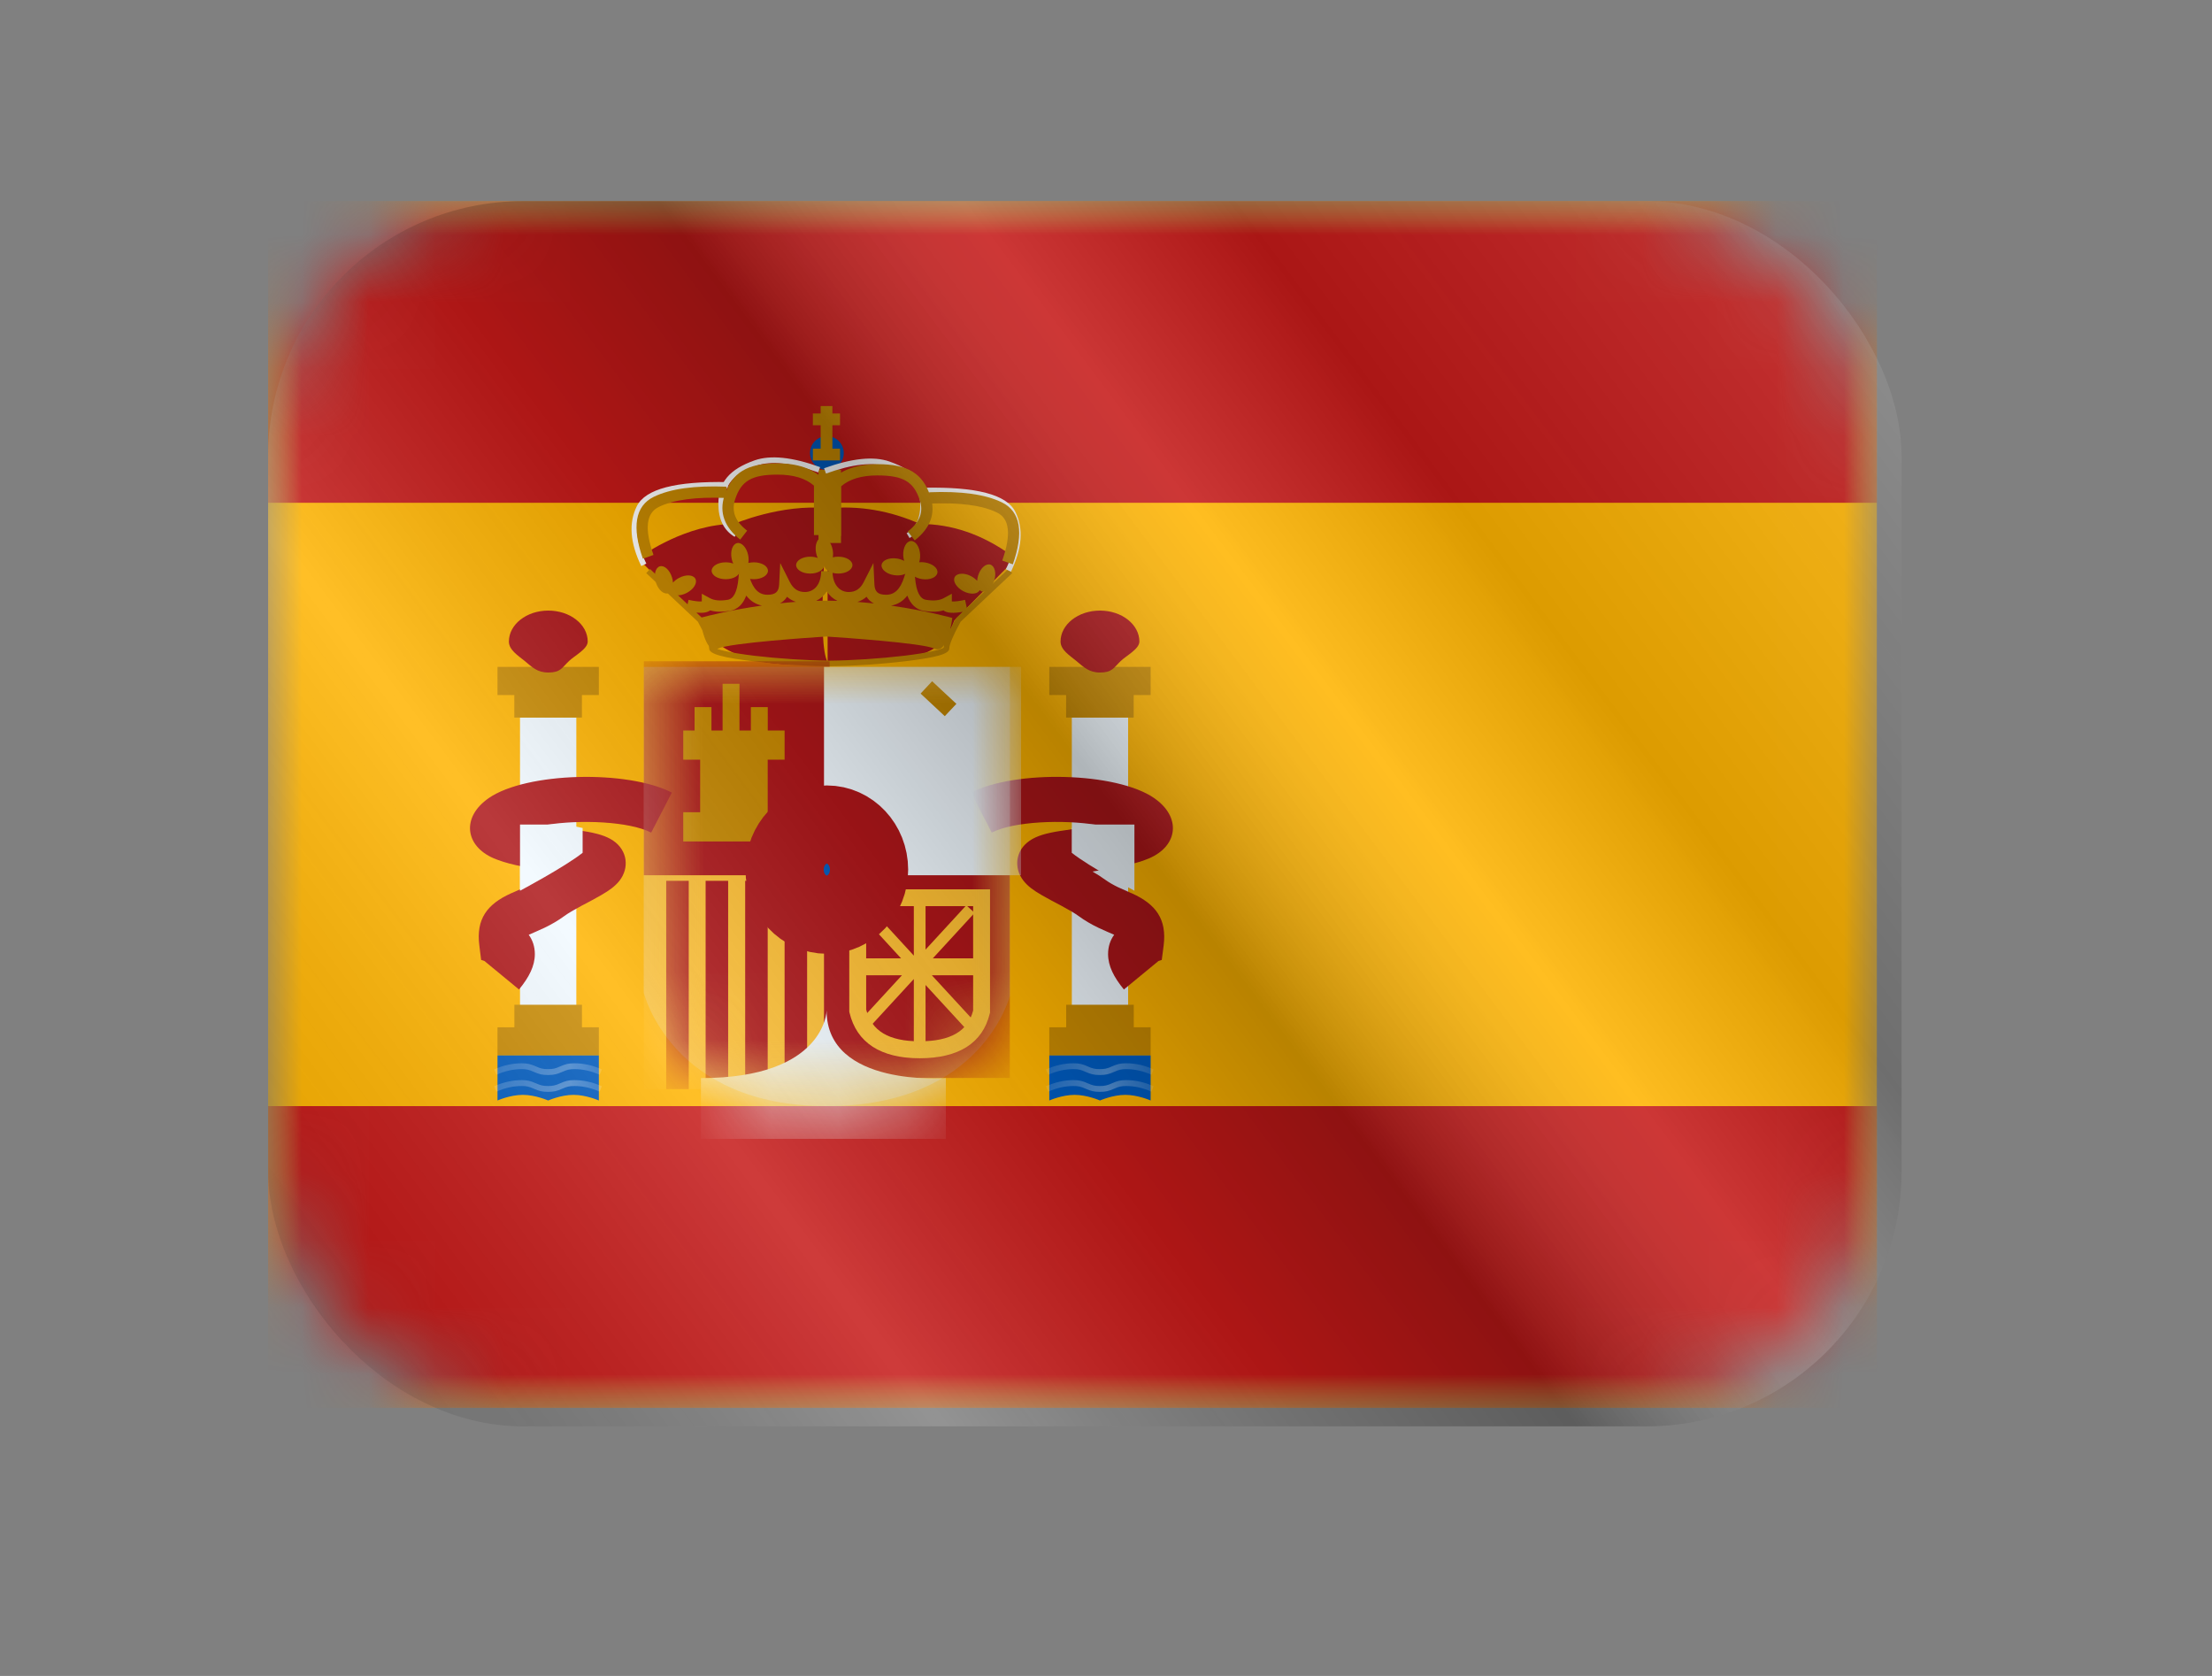 <svg width="33" height="25" viewBox="0 0 33 25" fill="none" xmlns="http://www.w3.org/2000/svg">
<rect x="0" y="0" width="33" height="25" fill="#808080" stroke="none"/>
<mask id="mask0_260_1785" style="mask-type:alpha" maskUnits="userSpaceOnUse" x="4" y="3" width="24" height="18">
<rect x="4" y="3" width="24" height="18" rx="3.81" fill="white"/>
</mask>
<g mask="url(#mask0_260_1785)">
<path fill-rule="evenodd" clip-rule="evenodd" d="M4 3V21H28V3H4Z" fill="#FFB400"/>
<mask id="mask1_260_1785" style="mask-type:alpha" maskUnits="userSpaceOnUse" x="4" y="3" width="24" height="18">
<path fill-rule="evenodd" clip-rule="evenodd" d="M4 3V21H28V3H4Z" fill="white"/>
</mask>
<g mask="url(#mask1_260_1785)">
<path fill-rule="evenodd" clip-rule="evenodd" d="M4 3V7.5H28V3H4Z" fill="#C51918"/>
<path fill-rule="evenodd" clip-rule="evenodd" d="M4 16.5V21H28V16.5H4Z" fill="#C51918"/>
<rect x="7.758" y="10.704" width="0.84" height="4.368" fill="#F1F9FF"/>
<path fill-rule="evenodd" clip-rule="evenodd" d="M8.934 9.948H7.422V10.368H7.673V10.704H8.681V10.368H8.934V9.948Z" fill="#C88A02"/>
<path fill-rule="evenodd" clip-rule="evenodd" d="M8.682 15.324H8.934V15.744H7.422V15.324H7.674V14.988H8.682V15.324Z" fill="#C88A02"/>
<path fill-rule="evenodd" clip-rule="evenodd" d="M8.18 10.032C8.363 10.032 8.381 9.963 8.489 9.86C8.573 9.78 8.768 9.681 8.768 9.57C8.768 9.315 8.505 9.108 8.18 9.108C7.855 9.108 7.592 9.315 7.592 9.57C7.592 9.694 7.726 9.777 7.828 9.86C7.935 9.948 8.013 10.032 8.18 10.032Z" fill="#AD1619"/>
<path fill-rule="evenodd" clip-rule="evenodd" d="M7.422 15.744H8.934V16.416C8.934 16.416 8.745 16.332 8.556 16.332C8.367 16.332 8.178 16.416 8.178 16.416C8.178 16.416 7.989 16.332 7.8 16.332C7.611 16.332 7.422 16.416 7.422 16.416V15.744Z" fill="#005BBF"/>
<mask id="mask2_260_1785" style="mask-type:alpha" maskUnits="userSpaceOnUse" x="7" y="15" width="2" height="2">
<path fill-rule="evenodd" clip-rule="evenodd" d="M7.422 15.744H8.934V16.416C8.934 16.416 8.745 16.332 8.556 16.332C8.367 16.332 8.178 16.416 8.178 16.416C8.178 16.416 7.989 16.332 7.8 16.332C7.611 16.332 7.422 16.416 7.422 16.416V15.744Z" fill="white"/>
</mask>
<g mask="url(#mask2_260_1785)">
<path d="M7.406 16.284L7.373 16.203C7.509 16.143 7.646 16.112 7.783 16.112C7.871 16.112 7.917 16.125 7.996 16.16C8.065 16.19 8.101 16.2 8.176 16.2C8.251 16.2 8.287 16.19 8.356 16.16C8.435 16.125 8.481 16.112 8.569 16.112C8.706 16.112 8.843 16.143 8.979 16.203L8.946 16.284C8.82 16.228 8.695 16.2 8.569 16.2C8.494 16.2 8.458 16.209 8.389 16.24C8.311 16.275 8.264 16.287 8.176 16.287C8.088 16.287 8.041 16.275 7.963 16.24C7.894 16.209 7.858 16.2 7.783 16.2C7.657 16.2 7.532 16.228 7.406 16.284Z" fill="white"/>
<path d="M7.406 16.032L7.373 15.952C7.509 15.891 7.646 15.861 7.783 15.861C7.871 15.861 7.917 15.873 7.996 15.908C8.065 15.939 8.101 15.948 8.176 15.948C8.251 15.948 8.287 15.939 8.356 15.908C8.435 15.873 8.481 15.861 8.569 15.861C8.706 15.861 8.843 15.891 8.979 15.952L8.946 16.032C8.82 15.976 8.695 15.948 8.569 15.948C8.494 15.948 8.458 15.958 8.389 15.989C8.311 16.023 8.264 16.036 8.176 16.036C8.088 16.036 8.041 16.023 7.963 15.989C7.894 15.958 7.858 15.948 7.783 15.948C7.657 15.948 7.532 15.976 7.406 16.032Z" fill="white"/>
</g>
<rect x="15.99" y="10.704" width="0.84" height="4.368" fill="#F1F9FF"/>
<path fill-rule="evenodd" clip-rule="evenodd" d="M17.166 9.948H15.654V10.368H15.905V10.704H16.913V10.368H17.166V9.948Z" fill="#C88A02"/>
<path fill-rule="evenodd" clip-rule="evenodd" d="M16.914 15.324H17.166V15.744H15.654V15.324H15.906V14.988H16.914V15.324Z" fill="#C88A02"/>
<path fill-rule="evenodd" clip-rule="evenodd" d="M16.41 10.032C16.593 10.032 16.612 9.963 16.72 9.86C16.803 9.78 16.998 9.681 16.998 9.57C16.998 9.315 16.735 9.108 16.41 9.108C16.085 9.108 15.822 9.315 15.822 9.57C15.822 9.694 15.957 9.777 16.058 9.86C16.165 9.948 16.244 10.032 16.41 10.032Z" fill="#AD1619"/>
<path fill-rule="evenodd" clip-rule="evenodd" d="M15.654 15.744H17.166V16.416C17.166 16.416 16.977 16.332 16.788 16.332C16.599 16.332 16.41 16.416 16.41 16.416C16.41 16.416 16.221 16.332 16.032 16.332C15.843 16.332 15.654 16.416 15.654 16.416V15.744Z" fill="#005BBF"/>
<mask id="mask3_260_1785" style="mask-type:alpha" maskUnits="userSpaceOnUse" x="15" y="15" width="3" height="2">
<path fill-rule="evenodd" clip-rule="evenodd" d="M15.654 15.744H17.166V16.416C17.166 16.416 16.977 16.332 16.788 16.332C16.599 16.332 16.41 16.416 16.41 16.416C16.41 16.416 16.221 16.332 16.032 16.332C15.843 16.332 15.654 16.416 15.654 16.416V15.744Z" fill="white"/>
</mask>
<g mask="url(#mask3_260_1785)">
<path d="M15.639 16.284L15.605 16.203C15.742 16.143 15.878 16.112 16.015 16.112C16.104 16.112 16.15 16.125 16.228 16.16C16.297 16.19 16.333 16.2 16.408 16.2C16.484 16.2 16.52 16.19 16.588 16.16C16.667 16.125 16.713 16.112 16.802 16.112C16.939 16.112 17.075 16.143 17.211 16.203L17.178 16.284C17.052 16.228 16.927 16.2 16.802 16.2C16.726 16.2 16.691 16.209 16.622 16.24C16.543 16.275 16.497 16.287 16.408 16.287C16.32 16.287 16.274 16.275 16.195 16.24C16.126 16.209 16.091 16.2 16.015 16.2C15.89 16.2 15.764 16.228 15.639 16.284Z" fill="white"/>
<path d="M15.639 16.032L15.605 15.952C15.742 15.891 15.878 15.861 16.015 15.861C16.104 15.861 16.15 15.873 16.228 15.908C16.297 15.939 16.333 15.948 16.408 15.948C16.484 15.948 16.52 15.939 16.588 15.908C16.667 15.873 16.713 15.861 16.802 15.861C16.939 15.861 17.075 15.891 17.211 15.952L17.178 16.032C17.052 15.976 16.927 15.948 16.802 15.948C16.726 15.948 16.691 15.958 16.622 15.989C16.543 16.023 16.497 16.036 16.408 16.036C16.32 16.036 16.274 16.023 16.195 15.989C16.126 15.958 16.091 15.948 16.015 15.948C15.89 15.948 15.764 15.976 15.639 16.032Z" fill="white"/>
</g>
<path fill-rule="evenodd" clip-rule="evenodd" d="M16.531 14.232C16.531 14.409 16.616 14.576 16.767 14.76L17.283 14.335L17.332 14.319L17.36 14.104C17.41 13.707 17.24 13.487 16.891 13.328L16.867 13.318C16.819 13.297 16.714 13.251 16.679 13.234C16.605 13.198 16.544 13.163 16.487 13.122C16.431 13.081 16.371 13.043 16.299 13.001C16.731 12.931 16.965 12.88 17.145 12.803C17.574 12.618 17.629 12.188 17.217 11.904C16.654 11.516 15.148 11.482 14.487 11.823L14.795 12.42C15.12 12.252 15.857 12.221 16.374 12.307C16.295 12.321 16.207 12.335 16.108 12.351L15.856 12.39L15.813 12.396C15.607 12.428 15.466 12.469 15.362 12.54C15.149 12.685 15.118 12.946 15.27 13.139C15.334 13.22 15.417 13.281 15.544 13.354C15.585 13.378 15.629 13.402 15.688 13.434L15.719 13.45L15.832 13.51C15.953 13.575 16.033 13.622 16.092 13.665C16.185 13.733 16.28 13.788 16.388 13.84C16.446 13.868 16.613 13.94 16.613 13.94L16.622 13.944C16.564 14.023 16.531 14.12 16.531 14.232ZM7.743 14.76C7.894 14.576 7.979 14.409 7.979 14.232C7.979 14.12 7.946 14.024 7.888 13.944L7.897 13.94C7.896 13.941 8.064 13.868 8.122 13.84C8.23 13.788 8.325 13.733 8.418 13.665C8.477 13.622 8.557 13.575 8.678 13.51L8.792 13.45L8.822 13.434C8.881 13.402 8.925 13.378 8.966 13.354C9.093 13.281 9.176 13.22 9.241 13.139C9.392 12.946 9.361 12.685 9.148 12.54C9.044 12.469 8.903 12.428 8.697 12.396L8.654 12.39L8.402 12.351C8.303 12.335 8.215 12.321 8.136 12.307C8.653 12.221 9.39 12.253 9.715 12.42L10.023 11.823C9.362 11.482 7.856 11.517 7.293 11.904C6.881 12.188 6.936 12.618 7.365 12.803C7.545 12.88 7.779 12.931 8.211 13.001C8.139 13.043 8.079 13.081 8.023 13.122C7.966 13.163 7.905 13.198 7.831 13.234C7.796 13.251 7.691 13.297 7.643 13.318L7.619 13.328C7.27 13.487 7.1 13.707 7.151 14.104L7.178 14.319L7.227 14.335L7.743 14.76ZM7.311 14.204L7.31 14.207L7.311 14.205L7.311 14.204Z" fill="#AD1619"/>
<path d="M8.444 12.3L8.692 12.351V12.721C8.428 12.931 7.758 13.287 7.758 13.287V12.3H8.444Z" fill="#F1F9FF"/>
<path d="M16.237 12.3L15.989 12.351V12.721C16.253 12.931 16.924 13.287 16.924 13.287V12.3H16.237Z" fill="#F1F9FF"/>
<path fill-rule="evenodd" clip-rule="evenodd" d="M15.084 8.404V8.281C14.652 7.971 14.2 7.816 13.727 7.816C13.274 7.616 12.815 7.538 12.351 7.583C12.351 7.581 12.351 7.581 12.351 7.581C11.653 7.512 10.949 7.816 10.949 7.816C10.24 7.816 9.592 8.281 9.592 8.281V8.404L10.439 9.255C10.439 9.255 10.677 10.074 12.347 9.882V9.884C12.347 9.884 13.453 9.854 13.53 9.828C13.561 9.818 13.593 9.808 13.626 9.799C13.842 9.735 14.09 9.663 14.237 9.255L15.084 8.404ZM12.347 7.628C12.321 7.934 12.188 9.609 12.347 9.875V7.628Z" fill="#AD1619"/>
<path fill-rule="evenodd" clip-rule="evenodd" d="M10.236 9.112L10.237 9.11L9.641 8.549L9.698 8.488L10.258 9.014L10.272 8.948C10.364 8.968 10.431 8.975 10.47 8.971V8.857L10.594 8.924C10.654 8.957 10.742 8.966 10.857 8.947C10.941 8.933 10.998 8.835 11.017 8.626L11.055 8.204L11.181 8.609C11.238 8.792 11.325 8.872 11.449 8.872C11.57 8.872 11.619 8.828 11.624 8.716L11.64 8.398L11.783 8.682C11.835 8.784 11.906 8.831 12.008 8.831C12.153 8.831 12.25 8.71 12.25 8.52H12.252H12.418H12.42C12.42 8.71 12.517 8.831 12.662 8.831C12.763 8.831 12.835 8.784 12.886 8.682L13.03 8.398L13.045 8.716C13.05 8.828 13.099 8.872 13.22 8.872C13.344 8.872 13.431 8.792 13.489 8.609L13.615 8.204L13.652 8.626C13.671 8.835 13.728 8.933 13.813 8.947C13.928 8.966 14.015 8.957 14.076 8.924L14.2 8.857V8.971C14.239 8.975 14.306 8.968 14.397 8.948L14.424 9.07L15.043 8.488L15.101 8.549L14.331 9.274C14.218 9.481 14.162 9.617 14.162 9.674C14.162 9.761 13.936 9.812 13.496 9.865C13.152 9.906 12.745 9.934 12.413 9.938V9.939L12.371 9.939L12.329 9.939V9.938C11.996 9.934 11.59 9.906 11.245 9.865C10.805 9.812 10.58 9.761 10.58 9.674C10.58 9.663 10.578 9.649 10.574 9.633C10.53 9.576 10.499 9.485 10.478 9.402C10.459 9.363 10.436 9.32 10.411 9.274L10.24 9.113L10.236 9.112ZM14.365 9.126C14.227 9.15 14.128 9.148 14.075 9.105C13.993 9.129 13.896 9.131 13.786 9.113C13.668 9.094 13.586 9.015 13.536 8.885C13.472 8.967 13.391 9.018 13.293 9.034C13.831 9.111 14.207 9.218 14.207 9.218C14.207 9.218 14.198 9.297 14.176 9.39C14.199 9.341 14.227 9.287 14.26 9.228L14.268 9.217L14.365 9.126ZM13.038 9.002C12.992 8.979 12.954 8.945 12.928 8.902C12.888 8.937 12.842 8.963 12.792 8.979C12.876 8.986 12.958 8.993 13.038 9.002ZM12.494 8.963C12.429 8.933 12.375 8.885 12.335 8.823C12.294 8.884 12.241 8.932 12.177 8.962C12.215 8.961 12.253 8.96 12.292 8.96V8.96L12.325 8.96L12.359 8.96V8.96C12.404 8.96 12.449 8.961 12.494 8.963ZM10.467 9.211L10.389 9.138C10.483 9.147 10.553 9.138 10.594 9.105C10.677 9.129 10.773 9.131 10.884 9.113C11.002 9.094 11.084 9.015 11.133 8.885C11.196 8.965 11.274 9.015 11.368 9.033C10.904 9.098 10.558 9.187 10.467 9.211ZM11.874 8.978C11.793 8.984 11.714 8.991 11.636 9C11.681 8.977 11.716 8.944 11.742 8.902C11.781 8.937 11.825 8.962 11.874 8.978ZM13.941 9.675C14 9.703 14.047 9.676 14.084 9.623C14.081 9.638 14.079 9.651 14.078 9.663C14.073 9.666 14.065 9.67 14.056 9.674C14.028 9.686 13.986 9.698 13.931 9.71C13.822 9.735 13.669 9.76 13.486 9.782C13.13 9.824 12.707 9.852 12.371 9.855C12.034 9.852 11.611 9.824 11.255 9.782C11.073 9.76 10.919 9.735 10.811 9.71C10.765 9.7 10.727 9.689 10.7 9.68C10.704 9.678 10.707 9.677 10.71 9.675C10.893 9.59 12.107 9.509 12.325 9.495C12.544 9.509 13.758 9.59 13.941 9.675ZM14.172 9.66L14.171 9.662L14.172 9.661L14.172 9.66Z" fill="#C88A02"/>
<path fill-rule="evenodd" clip-rule="evenodd" d="M12.336 7.01C12.475 7.01 12.588 6.898 12.588 6.758C12.588 6.619 12.475 6.506 12.336 6.506C12.197 6.506 12.084 6.619 12.084 6.758C12.084 6.898 12.197 7.01 12.336 7.01Z" fill="#005BBF"/>
<path fill-rule="evenodd" clip-rule="evenodd" d="M12.175 8.247C12.18 8.275 12.188 8.3 12.199 8.323C12.166 8.311 12.128 8.304 12.087 8.304C11.971 8.304 11.877 8.36 11.877 8.43C11.877 8.499 11.971 8.556 12.087 8.556C12.203 8.556 12.297 8.499 12.297 8.43L12.297 8.426L12.297 8.426L12.297 8.43C12.297 8.499 12.391 8.556 12.507 8.556C12.623 8.556 12.717 8.499 12.717 8.43C12.717 8.36 12.623 8.304 12.507 8.304C12.477 8.304 12.449 8.307 12.424 8.314C12.43 8.28 12.43 8.24 12.422 8.199C12.4 8.085 12.326 8.004 12.258 8.017C12.19 8.03 12.152 8.133 12.175 8.247ZM10.939 8.407C10.928 8.385 10.92 8.359 10.915 8.331C10.892 8.218 10.93 8.115 10.998 8.101C11.066 8.088 11.14 8.169 11.162 8.283C11.17 8.324 11.17 8.364 11.164 8.398C11.189 8.392 11.217 8.388 11.247 8.388C11.363 8.388 11.457 8.444 11.457 8.514C11.457 8.584 11.363 8.64 11.247 8.64C11.131 8.64 11.037 8.584 11.037 8.514L11.037 8.51L11.037 8.51L11.037 8.514C11.037 8.584 10.943 8.64 10.827 8.64C10.711 8.64 10.617 8.584 10.617 8.514C10.617 8.444 10.711 8.388 10.827 8.388C10.868 8.388 10.906 8.395 10.939 8.407ZM13.568 8.485C13.559 8.554 13.458 8.596 13.343 8.58C13.228 8.564 13.143 8.495 13.152 8.426C13.162 8.357 13.263 8.315 13.378 8.331C13.42 8.337 13.458 8.35 13.489 8.367C13.482 8.343 13.477 8.315 13.475 8.287C13.469 8.171 13.521 8.074 13.59 8.07C13.66 8.067 13.721 8.158 13.727 8.273C13.729 8.315 13.724 8.354 13.713 8.387C13.739 8.385 13.766 8.385 13.794 8.389C13.909 8.405 13.995 8.474 13.985 8.543C13.975 8.612 13.874 8.655 13.759 8.639C13.644 8.622 13.559 8.554 13.569 8.485L13.57 8.48L13.569 8.48L13.568 8.485ZM14.37 8.818C14.472 8.872 14.582 8.867 14.614 8.805L14.616 8.802C14.626 8.812 14.638 8.82 14.651 8.824C14.718 8.844 14.799 8.771 14.833 8.66C14.867 8.549 14.841 8.443 14.774 8.422C14.707 8.402 14.626 8.476 14.592 8.586C14.584 8.613 14.579 8.64 14.578 8.665C14.555 8.639 14.524 8.615 14.488 8.595C14.386 8.541 14.276 8.547 14.243 8.608C14.211 8.669 14.267 8.763 14.37 8.818ZM10.248 8.843C10.146 8.898 10.036 8.892 10.003 8.831C10.003 8.83 10.002 8.829 10.002 8.827C9.992 8.838 9.98 8.846 9.966 8.85C9.9 8.87 9.818 8.797 9.784 8.686C9.75 8.575 9.777 8.469 9.843 8.448C9.91 8.428 9.991 8.501 10.025 8.612C10.034 8.639 10.038 8.666 10.04 8.691C10.062 8.665 10.093 8.64 10.13 8.621C10.232 8.566 10.341 8.572 10.374 8.633C10.407 8.695 10.35 8.789 10.248 8.843Z" fill="#C88A02"/>
<path fill-rule="evenodd" clip-rule="evenodd" d="M12.243 6.057H12.418V6.168H12.532V6.343H12.418V6.693H12.532V6.868H12.127V6.693H12.243V6.343H12.127V6.168H12.243V6.057Z" fill="#C88A02"/>
<rect x="12.211" y="7.008" width="0.336" height="1.092" fill="#C88A02"/>
<path d="M10.859 7.191L10.857 7.275C10.112 7.262 9.685 7.371 9.577 7.587C9.464 7.811 9.485 8.084 9.642 8.407L9.567 8.444C9.399 8.099 9.376 7.8 9.501 7.55C9.63 7.292 10.082 7.177 10.859 7.191Z" fill="white"/>
<path d="M11.003 7.936L10.96 8.008C10.798 7.911 10.717 7.746 10.717 7.518C10.717 7.191 10.885 6.999 11.258 6.867C11.496 6.784 11.822 6.818 12.235 6.968L12.206 7.047C11.81 6.903 11.503 6.871 11.286 6.947C10.944 7.067 10.801 7.23 10.801 7.518C10.801 7.718 10.868 7.855 11.003 7.936Z" fill="white"/>
<path d="M9.749 8.278L9.591 8.334C9.426 7.866 9.473 7.548 9.754 7.411C10.002 7.29 10.363 7.241 10.839 7.26L10.832 7.428C10.381 7.41 10.046 7.455 9.828 7.562C9.643 7.652 9.61 7.881 9.749 8.278Z" fill="#C88A02"/>
<path d="M11.599 7.08C11.215 7.08 11.057 7.173 10.967 7.449C10.91 7.625 10.966 7.776 11.146 7.916L11.043 8.049C10.809 7.867 10.727 7.645 10.807 7.397C10.922 7.045 11.148 6.912 11.599 6.912C11.895 6.912 12.126 6.989 12.286 7.148L12.311 7.172V7.982H12.143V7.244C12.018 7.135 11.838 7.08 11.599 7.08Z" fill="#C88A02"/>
<path d="M13.79 7.275L13.791 7.359C14.536 7.346 14.963 7.455 15.072 7.671C15.184 7.895 15.163 8.168 15.006 8.491L15.082 8.528C15.249 8.183 15.272 7.884 15.147 7.634C15.018 7.376 14.566 7.261 13.79 7.275Z" fill="white"/>
<path d="M13.526 7.954L13.569 8.026C13.731 7.929 13.812 7.764 13.812 7.536C13.812 7.208 13.644 7.016 13.271 6.885C13.033 6.801 12.708 6.836 12.294 6.985L12.323 7.064C12.72 6.921 13.027 6.888 13.243 6.964C13.585 7.085 13.729 7.248 13.729 7.536C13.729 7.736 13.661 7.873 13.526 7.954Z" fill="white"/>
<path d="M14.952 8.362L15.11 8.418C15.275 7.949 15.228 7.631 14.947 7.494C14.699 7.373 14.338 7.324 13.862 7.343L13.869 7.511C14.32 7.493 14.655 7.539 14.873 7.645C15.058 7.735 15.092 7.964 14.952 8.362Z" fill="#C88A02"/>
<path d="M13.09 7.092C13.474 7.092 13.632 7.185 13.722 7.462C13.78 7.638 13.724 7.788 13.543 7.928L13.646 8.061C13.88 7.879 13.963 7.657 13.882 7.409C13.767 7.057 13.542 6.924 13.09 6.924C12.794 6.924 12.564 7.002 12.403 7.16L12.378 7.184V7.994H12.546V7.256C12.672 7.147 12.852 7.092 13.09 7.092Z" fill="#C88A02"/>
<path opacity="0.3" fill-rule="evenodd" clip-rule="evenodd" d="M9.605 9.948H15.066V14.853C15.066 14.853 14.66 16.5 12.335 16.5C10.011 16.5 9.605 14.81 9.605 14.81V9.948Z" fill="#E1E5E8"/>
<mask id="mask4_260_1785" style="mask-type:alpha" maskUnits="userSpaceOnUse" x="9" y="9" width="7" height="8">
<path fill-rule="evenodd" clip-rule="evenodd" d="M9.605 9.948H15.066V14.853C15.066 14.853 14.66 16.5 12.335 16.5C10.011 16.5 9.605 14.81 9.605 14.81V9.948Z" fill="white"/>
</mask>
<g mask="url(#mask4_260_1785)">
<rect x="9.605" y="12.972" width="2.772" height="3.276" fill="#FFC034"/>
<rect x="9.939" y="13.139" width="0.336" height="3.108" fill="#AD1619"/>
<rect x="11.117" y="13.139" width="0.336" height="3.108" fill="#AD1619"/>
<rect x="10.527" y="13.139" width="0.336" height="3.108" fill="#AD1619"/>
<rect x="11.705" y="13.139" width="0.336" height="3.108" fill="#AD1619"/>
<rect x="9.605" y="9.864" width="2.772" height="3.192" fill="#AD1619"/>
<rect x="12.293" y="12.888" width="2.772" height="3.192" fill="#AD1619"/>
<rect x="12.293" y="9.948" width="2.94" height="3.108" fill="#F1F9FF"/>
<path fill-rule="evenodd" clip-rule="evenodd" d="M10.78 10.2H11.032V10.897H11.202V10.548H11.454V10.897H11.705V11.332H11.453V12.116H11.705V12.552H10.193V12.116H10.445V11.332H10.193V10.897H10.362V10.548H10.614V10.897H10.78V10.2Z" fill="#C88A02"/>
<path d="M13.734 10.346L13.906 10.162L14.268 10.499L14.095 10.683L13.734 10.346Z" fill="#C88A02"/>
<path fill-rule="evenodd" clip-rule="evenodd" d="M14.77 15.105V13.266H12.67V15.089L12.673 15.104C12.78 15.556 13.142 15.786 13.72 15.786C14.298 15.786 14.66 15.562 14.766 15.119L14.77 15.105ZM13.72 15.533C13.256 15.533 13.003 15.377 12.922 15.059V13.517H14.518V15.074C14.438 15.381 14.184 15.533 13.72 15.533Z" fill="#FFC034"/>
<path fill-rule="evenodd" clip-rule="evenodd" d="M13.808 13.42H13.633V14.255L12.943 13.504L12.819 13.617L13.443 14.296H12.878V14.548H13.312H13.456L12.818 15.241L12.942 15.355L13.633 14.604V15.579H13.808V14.693L14.417 15.355L14.54 15.241L13.902 14.548H14.615V14.296H13.916L14.54 13.617L14.416 13.504L13.808 14.165V13.42Z" fill="#FFC034"/>
<path fill-rule="evenodd" clip-rule="evenodd" d="M14.111 16.082C14.111 16.082 12.332 16.222 12.332 15.074C12.332 15.074 12.315 16.082 10.457 16.082V16.988H14.111V16.082Z" fill="#F1F9FF"/>
<path fill-rule="evenodd" clip-rule="evenodd" d="M12.335 13.644C12.683 13.644 12.965 13.343 12.965 12.972C12.965 12.601 12.683 12.3 12.335 12.3C11.987 12.3 11.705 12.601 11.705 12.972C11.705 13.343 11.987 13.644 12.335 13.644Z" fill="#005BBF" stroke="#AD1619" stroke-width="1.167"/>
</g>
</g>
</g>
<g opacity="0.5">
<rect x="4" y="3" width="24.369" height="18.277" rx="3.808" fill="url(#paint0_linear_260_1785)" style="mix-blend-mode:overlay"/>
</g>
<defs>
<linearGradient id="paint0_linear_260_1785" x1="28.369" y1="3" x2="4" y2="21.277" gradientUnits="userSpaceOnUse">
<stop stop-color="white" stop-opacity="0.3"/>
<stop offset="0.263" stop-opacity="0.27"/>
<stop offset="0.37" stop-color="white" stop-opacity="0.26"/>
<stop offset="0.487" stop-opacity="0.55"/>
<stop offset="0.594" stop-opacity="0.24"/>
<stop offset="0.736" stop-color="white" stop-opacity="0.3"/>
<stop offset="0.901" stop-color="#272727" stop-opacity="0.22"/>
<stop offset="1" stop-opacity="0.2"/>
</linearGradient>
</defs>
</svg>

